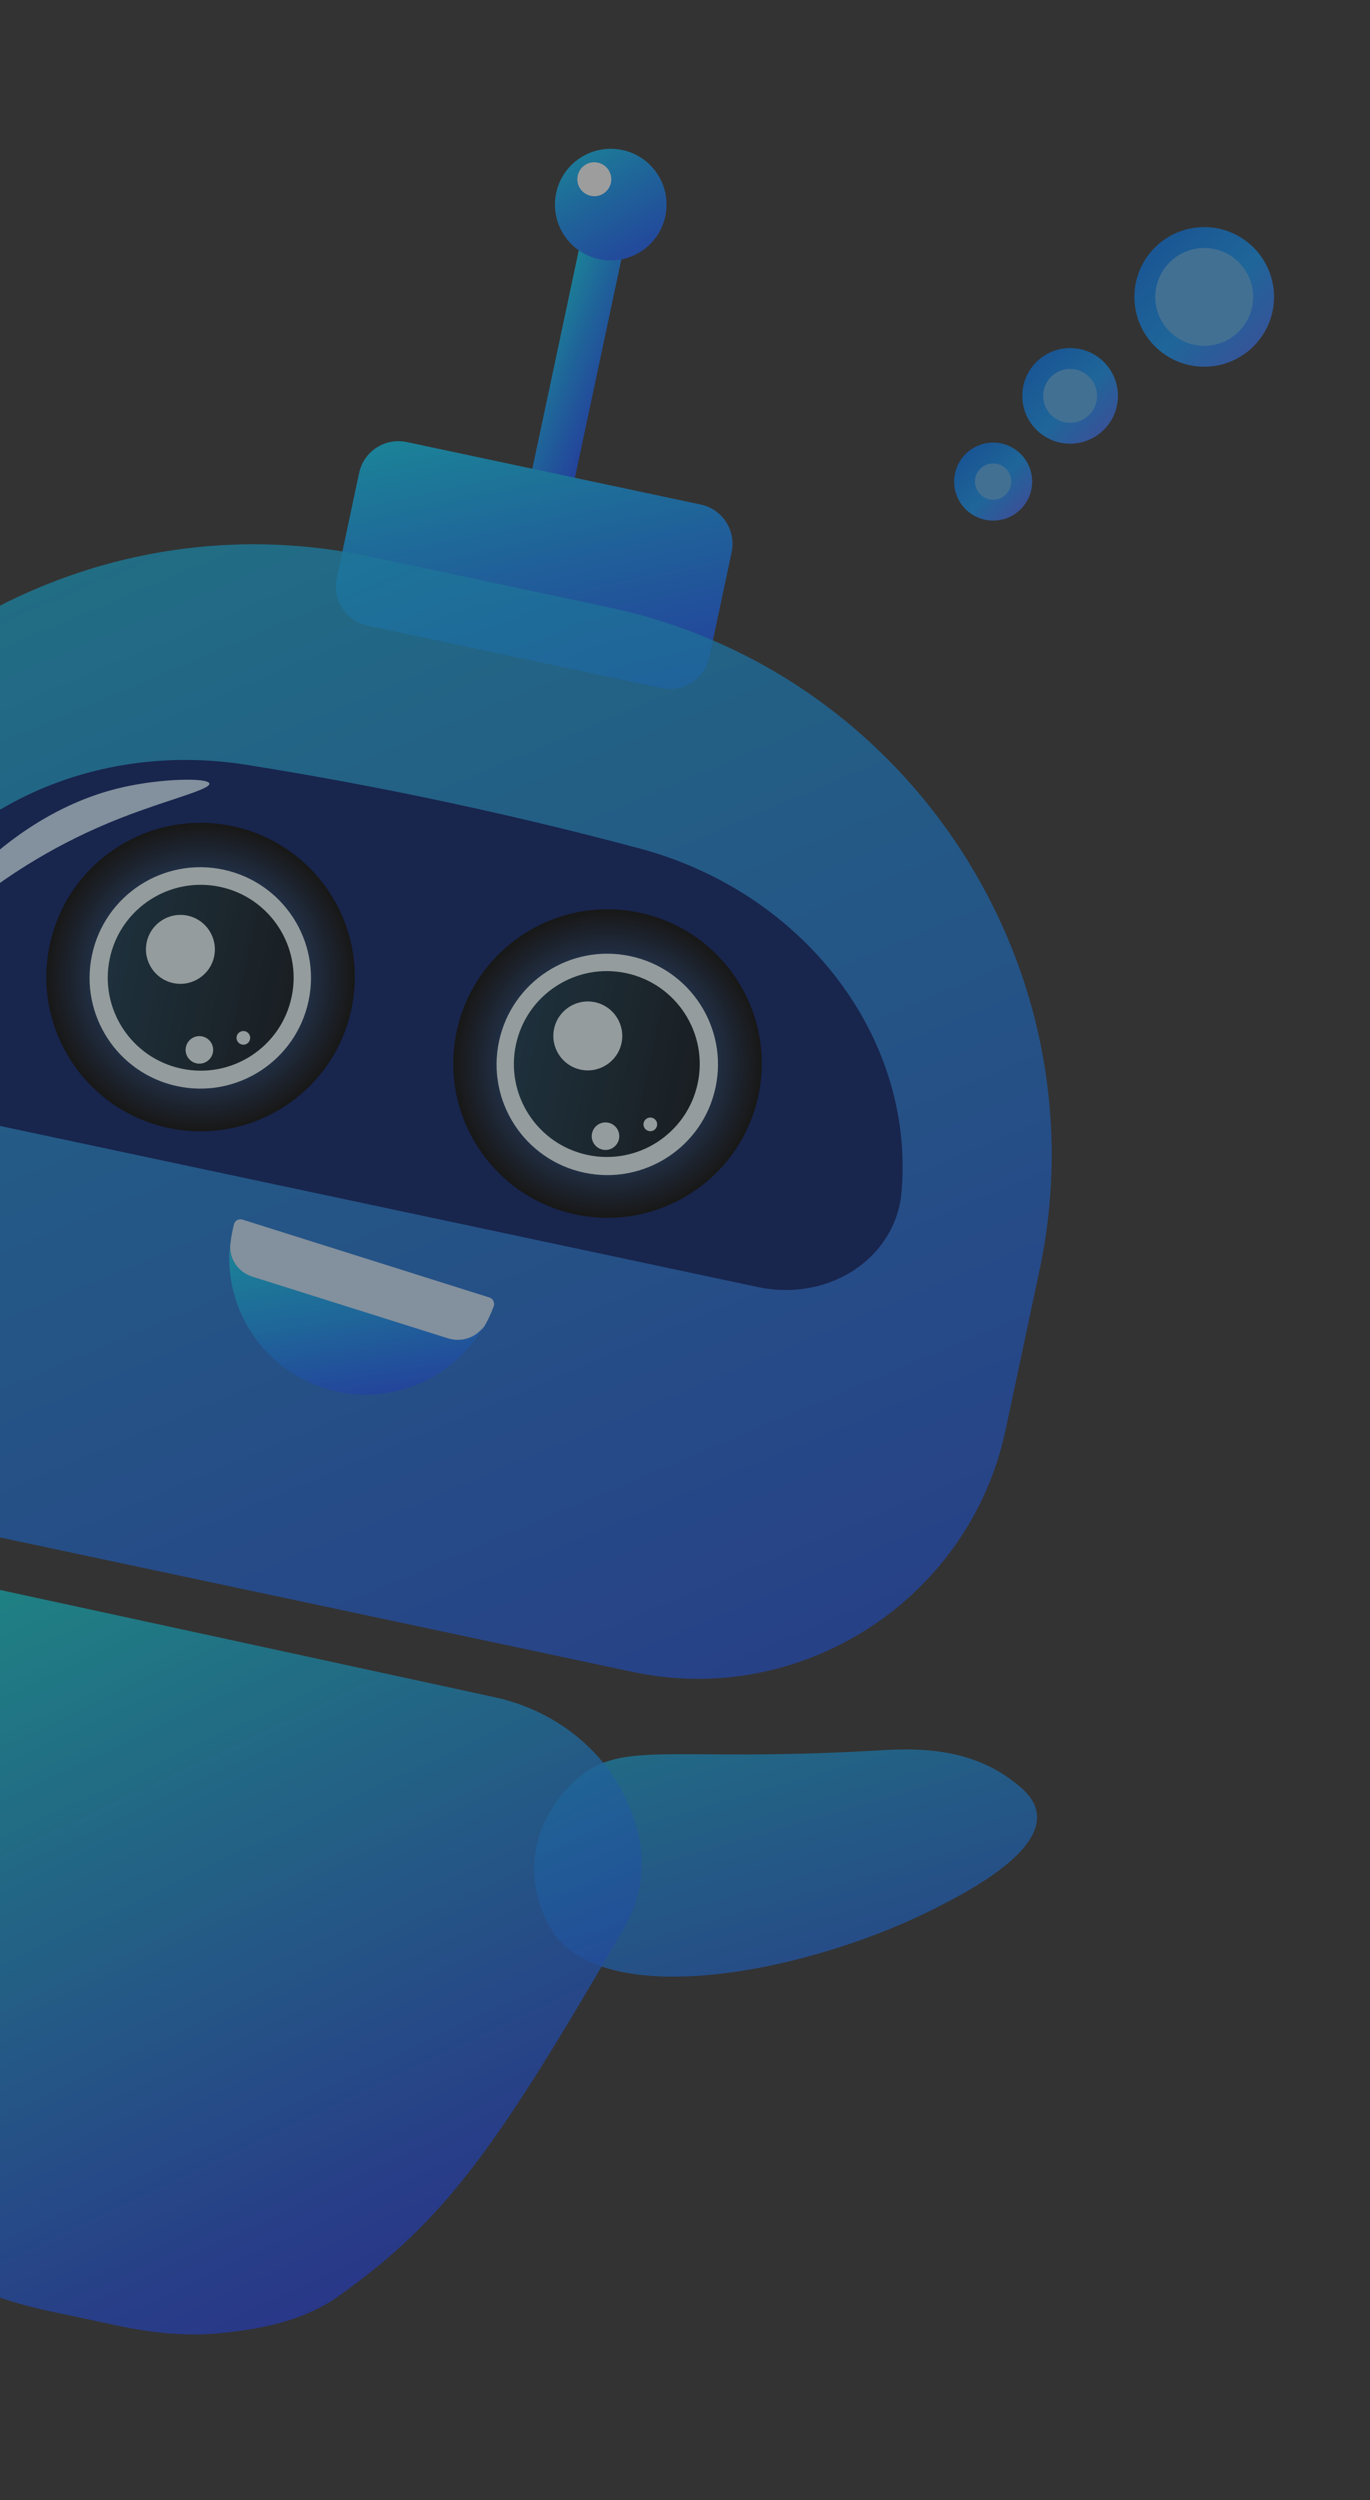 <svg width="80" height="146" viewBox="0 0 80 146" fill="none" xmlns="http://www.w3.org/2000/svg">
<rect x="0" y="0" width="80" height="146" fill="#333333" stroke="none"/>
<g opacity="0.52">
<path d="M34.188 12.776L36.675 13.305L33.207 29.619L30.721 29.09L34.188 12.776Z" fill="url(#paint0_linear_1_7673)"/>
<path d="M21.467 36.534L38.639 40.184C39.903 40.453 41.151 39.646 41.42 38.378L42.724 32.243C42.993 30.979 42.187 29.731 40.918 29.462L23.752 25.813C22.488 25.544 21.24 26.35 20.97 27.619L19.666 33.754C19.398 35.017 20.204 36.265 21.467 36.534Z" fill="url(#paint1_linear_1_7673)"/>
<path d="M32.477 11.27C32.103 13.03 33.226 14.759 34.987 15.134C36.748 15.508 38.477 14.385 38.851 12.624C39.225 10.863 38.102 9.134 36.342 8.76C34.581 8.386 32.852 9.509 32.477 11.27Z" fill="url(#paint2_linear_1_7673)"/>
<path d="M33.735 10.26C33.621 10.798 33.966 11.322 34.499 11.436C35.036 11.55 35.561 11.205 35.674 10.672C35.788 10.134 35.444 9.61 34.911 9.497C34.374 9.378 33.85 9.722 33.735 10.26Z" fill="white"/>
<path d="M-19.117 66.959C-21.224 76.87 -14.898 86.61 -4.988 88.716L36.962 97.633C46.832 99.731 56.621 93.374 58.719 83.504L60.701 74.182C64.434 56.62 53.122 39.2 35.559 35.467L21.574 32.495C4.011 28.762 -13.408 40.074 -17.141 57.636L-19.122 66.958L-19.117 66.959Z" fill="url(#paint3_linear_1_7673)" fill-opacity="0.8"/>
<path d="M-5.605 63.756C-4.692 64.475 -3.606 64.982 -2.449 65.228L44.266 75.157C45.428 75.404 46.626 75.383 47.748 75.097C50.512 74.39 52.454 72.193 52.648 69.556L52.663 69.363C53.31 60.431 46.868 52.088 37.342 49.543C33.313 48.464 29.058 47.448 24.587 46.524C21.086 45.801 17.685 45.185 14.397 44.661C4.619 43.102 -4.71 48.067 -7.763 56.519C-7.786 56.578 -7.806 56.643 -7.829 56.702C-8.725 59.195 -7.845 61.991 -5.605 63.756Z" fill="#001966"/>
<path d="M33.603 70.914C28.738 69.88 25.632 65.097 26.666 60.232C27.701 55.367 32.483 52.261 37.348 53.295C42.213 54.33 45.319 59.112 44.285 63.977C43.251 68.842 38.468 71.948 33.603 70.914Z" fill="url(#paint4_radial_1_7673)"/>
<path d="M34.117 68.477C30.625 67.735 28.396 64.303 29.139 60.811C29.881 57.319 33.313 55.09 36.805 55.832C40.297 56.574 42.526 60.007 41.784 63.498C41.042 66.99 37.609 69.219 34.117 68.477Z" fill="#EEFDFF"/>
<path d="M34.306 67.441C31.374 66.817 29.503 63.936 30.126 61.005C30.749 58.073 33.631 56.202 36.562 56.825C39.494 57.448 41.365 60.33 40.742 63.261C40.119 66.192 37.237 68.064 34.306 67.441Z" fill="url(#paint5_linear_1_7673)"/>
<path d="M32.356 60.073C32.125 61.159 32.82 62.23 33.906 62.461C34.992 62.691 36.063 61.996 36.293 60.91C36.524 59.824 35.829 58.754 34.743 58.523C33.652 58.291 32.587 58.987 32.356 60.073Z" fill="#EEFDFF"/>
<path d="M35.191 67.132C34.756 67.04 34.479 66.613 34.571 66.179C34.664 65.744 35.091 65.467 35.525 65.559C35.959 65.652 36.237 66.079 36.144 66.513C36.052 66.948 35.625 67.225 35.191 67.132Z" fill="#EEFDFF"/>
<path d="M37.584 65.573C37.538 65.791 37.678 66.001 37.892 66.046C38.11 66.093 38.32 65.952 38.365 65.739C38.412 65.52 38.271 65.31 38.058 65.265C37.845 65.219 37.629 65.359 37.584 65.573Z" fill="#EEFDFF"/>
<path d="M9.839 65.863C4.974 64.829 1.869 60.047 2.903 55.181C3.937 50.316 8.719 47.211 13.584 48.245C18.45 49.279 21.555 54.061 20.521 58.926C19.487 63.792 14.705 66.897 9.839 65.863Z" fill="url(#paint6_radial_1_7673)"/>
<path d="M10.352 63.426C6.86 62.684 4.631 59.252 5.373 55.76C6.115 52.268 9.548 50.039 13.04 50.781C16.532 51.523 18.761 54.956 18.018 58.448C17.276 61.94 13.844 64.169 10.352 63.426Z" fill="#EEFDFF"/>
<path d="M10.591 62.401C7.66 61.778 5.788 58.897 6.411 55.965C7.034 53.034 9.916 51.163 12.847 51.786C15.779 52.409 17.65 55.291 17.027 58.222C16.404 61.153 13.522 63.025 10.591 62.401Z" fill="url(#paint7_linear_1_7673)"/>
<path d="M8.567 55.019C8.336 56.105 9.031 57.175 10.117 57.406C11.203 57.637 12.274 56.941 12.504 55.856C12.735 54.77 12.04 53.699 10.954 53.468C9.868 53.237 8.797 53.933 8.567 55.019Z" fill="#EEFDFF"/>
<path d="M11.476 62.093C11.041 62.001 10.764 61.574 10.856 61.14C10.949 60.705 11.376 60.428 11.81 60.52C12.245 60.613 12.522 61.04 12.43 61.474C12.337 61.908 11.91 62.186 11.476 62.093Z" fill="#EEFDFF"/>
<path d="M13.82 60.522C13.774 60.74 13.915 60.95 14.128 60.995C14.346 61.042 14.556 60.901 14.601 60.688C14.648 60.469 14.507 60.259 14.294 60.214C14.081 60.169 13.865 60.308 13.82 60.522Z" fill="#EEFDFF"/>
<path d="M-4.334 54.9C-4.032 55.224 -0.484 50.707 7.093 47.751C9.754 46.709 12.295 46.104 12.226 45.755C12.158 45.401 9.432 45.453 7.146 45.975C-0.138 47.635 -4.692 54.511 -4.334 54.9Z" fill="#CEE6FF"/>
<path opacity="0.8" d="M51.086 102.224C38.725 102.938 36.154 101.458 33.408 104.146C33.093 104.456 31.48 106.033 31.228 108.44C31.022 110.359 31.764 112.034 32.282 112.812C35.458 117.534 47.477 115.135 54.886 111.295C56.501 110.455 60.834 108.21 60.546 105.9C60.429 104.952 59.578 104.315 58.962 103.866C56.248 101.889 52.949 102.116 51.086 102.224Z" fill="url(#paint8_linear_1_7673)"/>
<path d="M-14.588 99.285C-14.611 99.391 -14.633 99.493 -14.649 99.596C-14.822 100.582 -14.75 101.367 -14.708 101.72C-13.581 112.212 -12.758 117.797 -10.948 122.557C-10.634 123.377 -10.295 124.175 -9.912 124.968C-9.415 126.023 -8.848 127.071 -8.204 128.163C-6.774 130.588 -4.147 132.106 -3.306 132.614C-0.231 134.493 2.752 134.904 4.696 135.339L5.036 135.411C6.999 135.807 9.886 136.649 13.455 136.177C14.43 136.055 17.452 135.738 19.74 134.103C26.051 129.615 29.011 125.397 36.437 112.592C36.61 112.3 36.969 111.66 37.215 110.752C37.286 110.492 37.349 110.224 37.389 109.957C37.642 108.292 37.316 106.536 36.446 104.813C34.953 101.855 32.117 99.804 28.882 99.106L13.287 95.722L-2.025 92.403C-5.33 91.685 -8.833 92.394 -11.477 94.505C-12.755 95.527 -13.69 96.729 -14.221 98.058C-14.294 98.25 -14.367 98.441 -14.429 98.635C-14.479 98.847 -14.541 99.062 -14.588 99.285Z" fill="url(#paint9_linear_1_7673)" fill-opacity="0.8"/>
<path d="M13.451 72.652C13.358 73.512 13.92 74.311 14.75 74.572L26.177 78.178C27.002 78.439 27.926 78.11 28.342 77.35C28.53 77.013 28.69 76.66 28.828 76.286C28.866 76.183 28.863 76.071 28.815 75.971C28.768 75.87 28.682 75.799 28.578 75.766L14.159 71.216C14.055 71.184 13.945 71.198 13.85 71.246C13.754 71.3 13.688 71.387 13.66 71.492C13.562 71.88 13.496 72.264 13.451 72.652Z" fill="#CEE6FF"/>
<path d="M13.432 72.622C13.033 76.319 15.278 79.904 18.962 81.064C22.589 82.211 26.427 80.624 28.247 77.452C27.798 78.115 26.937 78.399 26.158 78.149L14.725 74.546C13.901 74.281 13.339 73.483 13.432 72.622Z" fill="url(#paint10_linear_1_7673)"/>
<path d="M73.785 17.338C73.785 19.253 72.234 20.804 70.319 20.804C68.404 20.804 66.852 19.252 66.852 17.338C66.852 15.424 68.404 13.871 70.319 13.871C72.233 13.871 73.785 15.424 73.785 17.338Z" fill="#50A8EB" stroke="url(#paint11_linear_1_7673)" stroke-width="1.22" stroke-miterlimit="10" stroke-linejoin="round"/>
<path d="M62.488 25.299C63.693 25.299 64.671 24.321 64.671 23.116C64.671 21.911 63.693 20.934 62.488 20.934C61.283 20.934 60.306 21.911 60.306 23.116C60.306 24.321 61.283 25.299 62.488 25.299Z" fill="#50A8EB" stroke="url(#paint12_linear_1_7673)" stroke-width="1.22" stroke-miterlimit="10" stroke-linejoin="round"/>
<path d="M57.994 29.791C58.916 29.791 59.663 29.044 59.663 28.122C59.663 27.2 58.916 26.453 57.994 26.453C57.072 26.453 56.325 27.2 56.325 28.122C56.325 29.044 57.072 29.791 57.994 29.791Z" fill="#50A8EB" stroke="url(#paint13_linear_1_7673)" stroke-width="1.22" stroke-miterlimit="10" stroke-linejoin="round"/>
</g>
<defs>
<linearGradient id="paint0_linear_1_7673" x1="32.7" y1="33.74" x2="25.362" y2="30.86" gradientUnits="userSpaceOnUse">
<stop stop-color="#1B36FF"/>
<stop offset="0.164" stop-color="#1750FD"/>
<stop offset="0.518" stop-color="#0D95F8"/>
<stop offset="1" stop-color="#00FCF1"/>
</linearGradient>
<linearGradient id="paint1_linear_1_7673" x1="43.457" y1="43.987" x2="37.301" y2="15.842" gradientUnits="userSpaceOnUse">
<stop stop-color="#1B36FF"/>
<stop offset="0.164" stop-color="#1750FD"/>
<stop offset="0.518" stop-color="#0D95F8"/>
<stop offset="1" stop-color="#00FCF1"/>
</linearGradient>
<linearGradient id="paint2_linear_1_7673" x1="38.743" y1="17.584" x2="31.706" y2="5.656" gradientUnits="userSpaceOnUse">
<stop stop-color="#1B36FF"/>
<stop offset="0.164" stop-color="#1750FD"/>
<stop offset="0.518" stop-color="#0D95F8"/>
<stop offset="1" stop-color="#00FCF1"/>
</linearGradient>
<linearGradient id="paint3_linear_1_7673" x1="62.839" y1="118.476" x2="7.117" y2="-13.391" gradientUnits="userSpaceOnUse">
<stop stop-color="#1B36FF"/>
<stop offset="0.164" stop-color="#1750FD"/>
<stop offset="0.518" stop-color="#0D95F8"/>
<stop offset="1" stop-color="#00FCF1"/>
</linearGradient>
<radialGradient id="paint4_radial_1_7673" cx="0" cy="0" r="1" gradientUnits="userSpaceOnUse" gradientTransform="translate(35.477 62.105) rotate(-168) scale(8.912)">
<stop offset="0.13" stop-color="#3280FC"/>
<stop offset="1"/>
</radialGradient>
<linearGradient id="paint5_linear_1_7673" x1="40.745" y1="63.262" x2="30.125" y2="61.004" gradientUnits="userSpaceOnUse">
<stop stop-color="#030D14"/>
<stop offset="1" stop-color="#0B2F45"/>
</linearGradient>
<radialGradient id="paint6_radial_1_7673" cx="0" cy="0" r="1" gradientUnits="userSpaceOnUse" gradientTransform="translate(11.712 57.054) rotate(-168) scale(8.912)">
<stop offset="0.13" stop-color="#3280FC"/>
<stop offset="1"/>
</radialGradient>
<linearGradient id="paint7_linear_1_7673" x1="17.029" y1="58.222" x2="6.409" y2="55.965" gradientUnits="userSpaceOnUse">
<stop stop-color="#030D14"/>
<stop offset="1" stop-color="#0B2F45"/>
</linearGradient>
<linearGradient id="paint8_linear_1_7673" x1="60.795" y1="124.53" x2="49.163" y2="84.275" gradientUnits="userSpaceOnUse">
<stop stop-color="#1B36FF"/>
<stop offset="0.164" stop-color="#1750FD"/>
<stop offset="0.518" stop-color="#0D95F8"/>
<stop offset="1" stop-color="#00FCF1"/>
</linearGradient>
<linearGradient id="paint9_linear_1_7673" x1="22.248" y1="135.039" x2="0.201" y2="88.49" gradientUnits="userSpaceOnUse">
<stop stop-color="#1B36FF"/>
<stop offset="0.148" stop-color="#1750FD"/>
<stop offset="0.549" stop-color="#0CA1F7"/>
<stop offset="1" stop-color="#00FCF1"/>
</linearGradient>
<linearGradient id="paint10_linear_1_7673" x1="37.12" y1="95.11" x2="32.367" y2="65.633" gradientUnits="userSpaceOnUse">
<stop stop-color="#1B36FF"/>
<stop offset="0.517" stop-color="#1750FD"/>
<stop offset="0.69" stop-color="#0D95F8"/>
<stop offset="1" stop-color="#00FCF1"/>
</linearGradient>
<linearGradient id="paint11_linear_1_7673" x1="63.439" y1="17.355" x2="70.336" y2="24.253" gradientUnits="userSpaceOnUse">
<stop offset="0.001" stop-color="#0173EC"/>
<stop offset="0.555" stop-color="#0D95F8"/>
<stop offset="1" stop-color="#406DF6"/>
</linearGradient>
<linearGradient id="paint12_linear_1_7673" x1="58.156" y1="23.127" x2="62.499" y2="27.47" gradientUnits="userSpaceOnUse">
<stop offset="0.001" stop-color="#0173EC"/>
<stop offset="0.555" stop-color="#0D95F8"/>
<stop offset="1" stop-color="#406DF6"/>
</linearGradient>
<linearGradient id="paint13_linear_1_7673" x1="54.682" y1="28.131" x2="58.003" y2="31.451" gradientUnits="userSpaceOnUse">
<stop offset="0.001" stop-color="#0173EC"/>
<stop offset="0.555" stop-color="#0D95F8"/>
<stop offset="1" stop-color="#406DF6"/>
</linearGradient>
</defs>
</svg>
